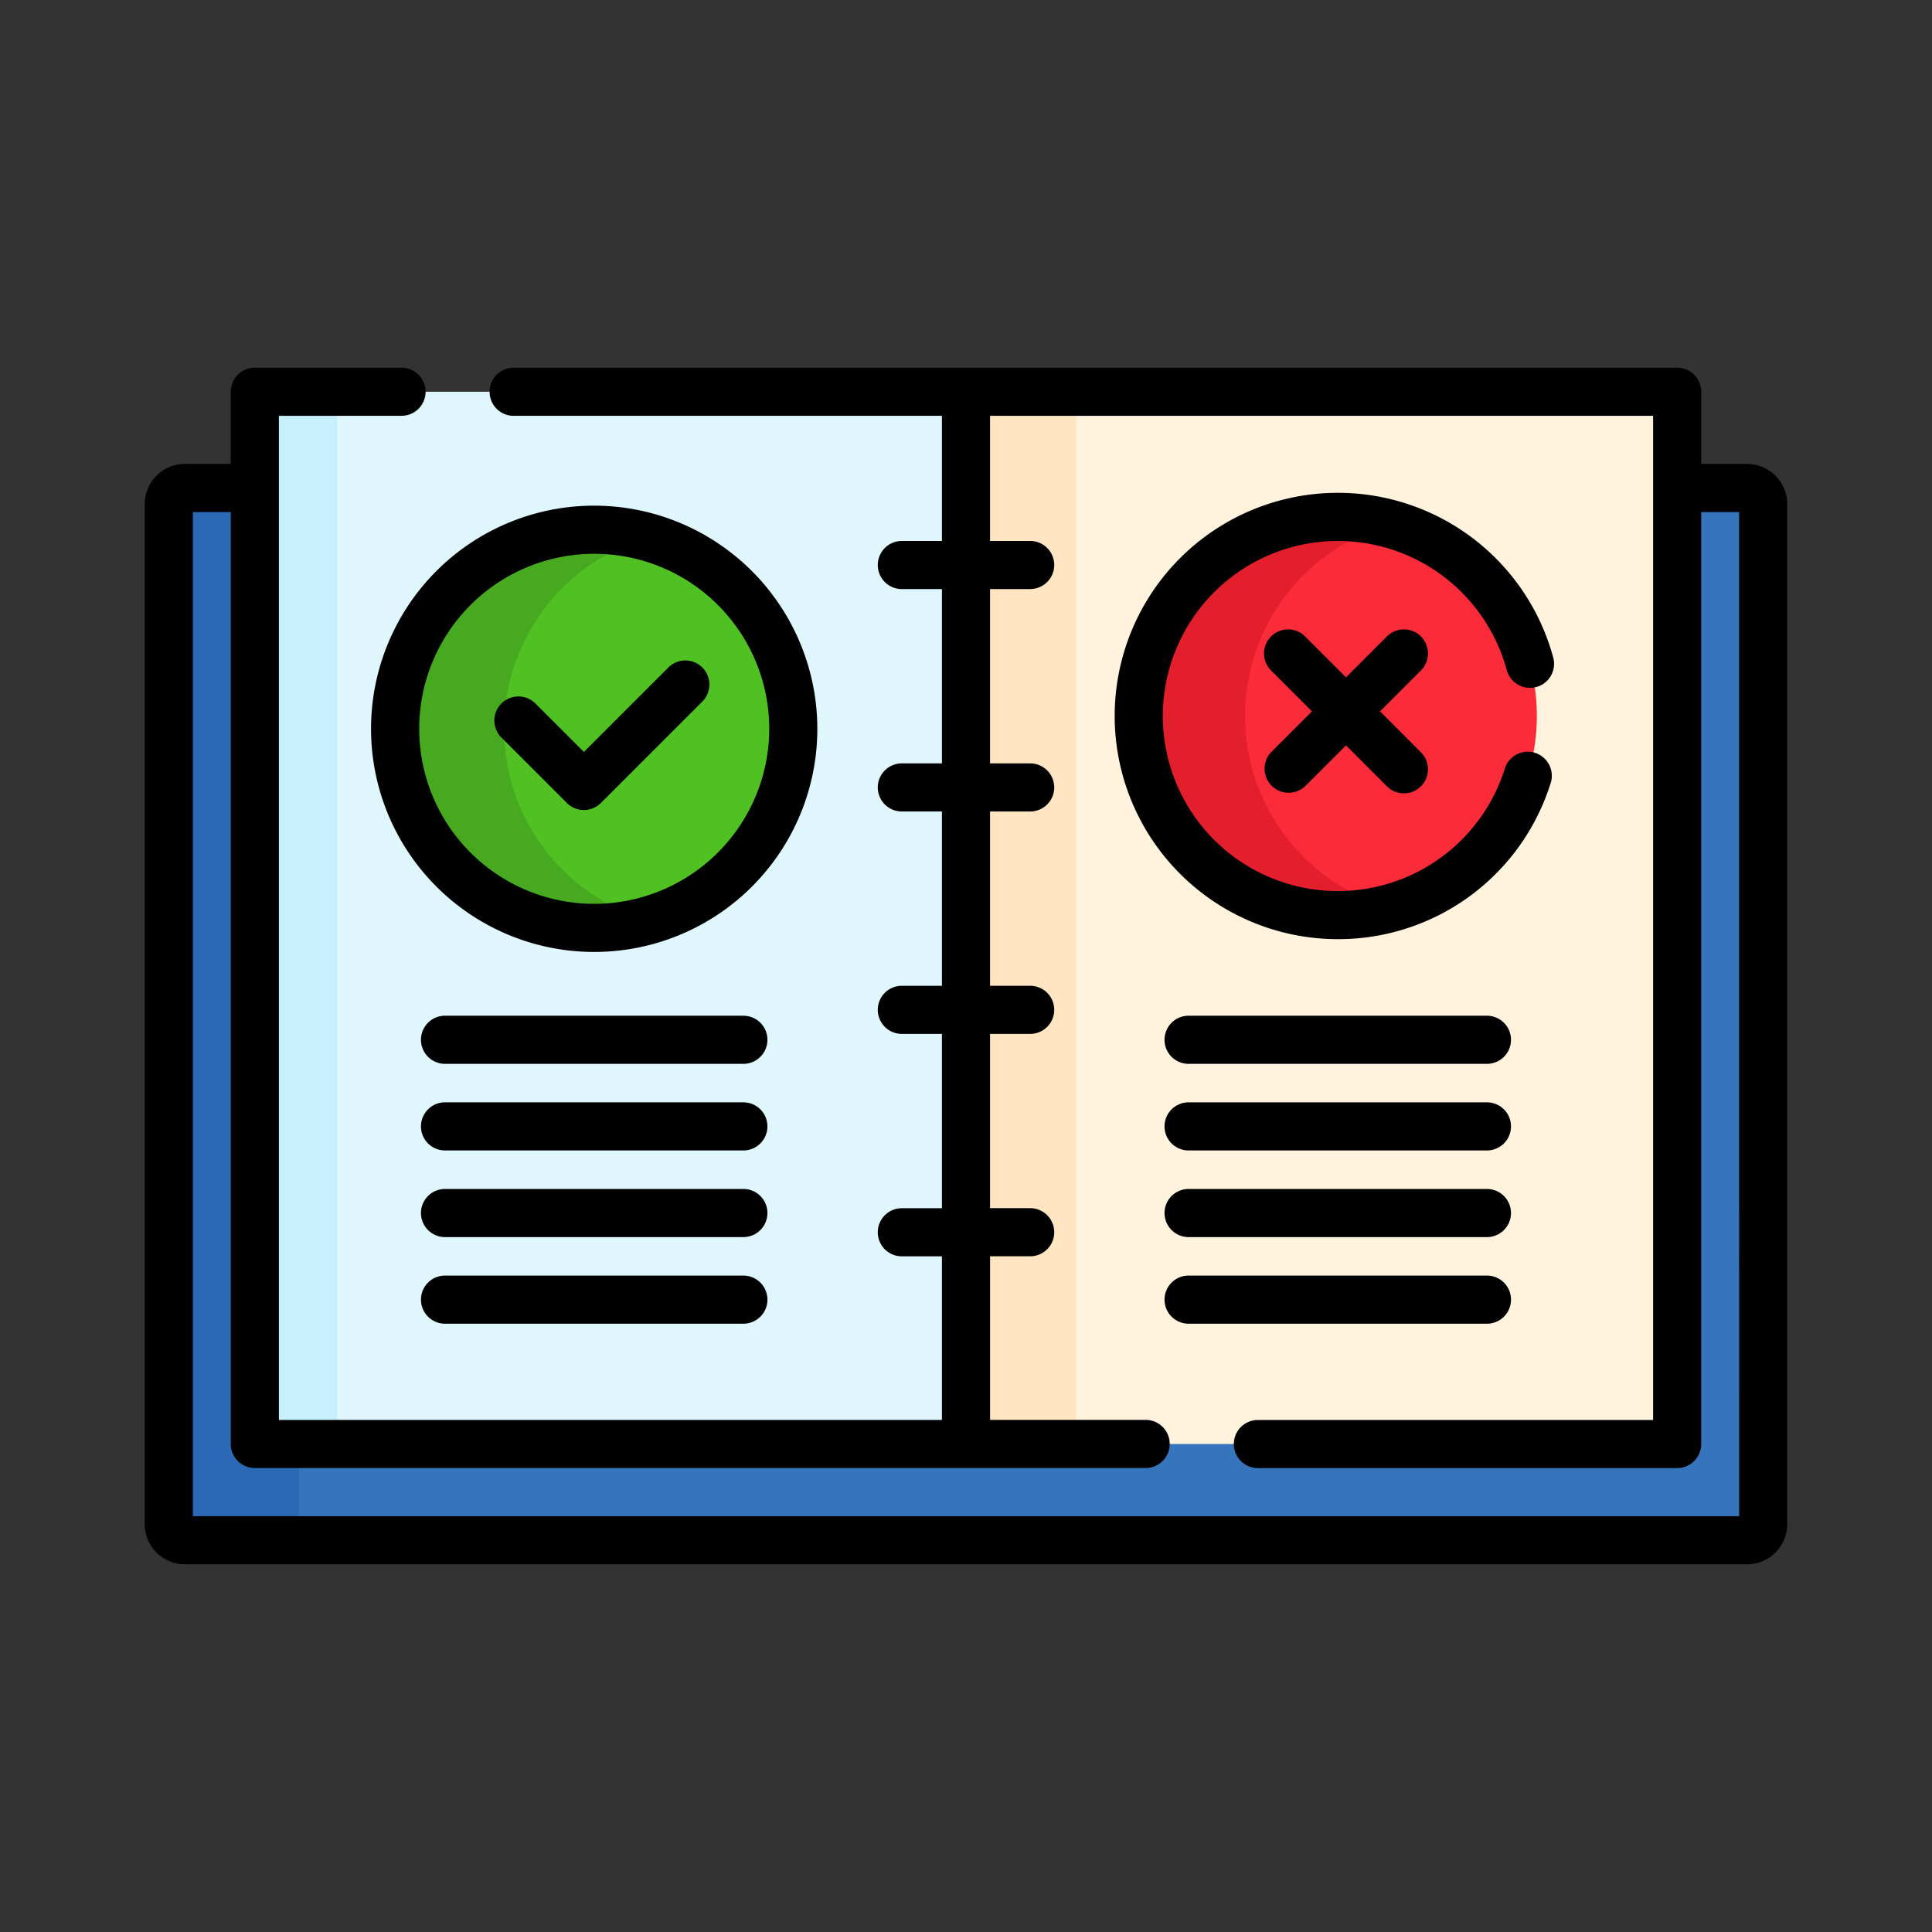 <svg xmlns="http://www.w3.org/2000/svg" width="76" height="76" viewBox="0 0 76 76">
  <rect x="0" y="0" width="76" height="76" fill="#333333" stroke="none"/>
  <g id="Grupo_57483" data-name="Grupo 57483" transform="translate(-392 -3785)">
    <rect id="Rectángulo_5542" data-name="Rectángulo 5542" width="76" height="76" transform="translate(392 3785)" fill="none"/>
    <g id="compliant" transform="translate(397.694 3729.965)">
      <path id="Trazado_101978" data-name="Trazado 101978" d="M69.587,107H66.708v37.48H11.01V107H8.131a.631.631,0,0,0-.631.631v40.13a.631.631,0,0,0,.631.631H69.587a.631.631,0,0,0,.631-.631v-40.13A.631.631,0,0,0,69.587,107Z" transform="translate(-6.554 -32.768)" fill="#3675bb"/>
      <path id="Trazado_101979" data-name="Trazado 101979" d="M12.611,147.761V144.48h-1.6V107H8.131a.631.631,0,0,0-.631.631v40.13a.631.631,0,0,0,.631.631h5.111A.631.631,0,0,1,12.611,147.761Z" transform="translate(-6.554 -32.768)" fill="#2b68b6"/>
      <g id="Grupo_58414" data-name="Grupo 58414" transform="translate(0 69.5)">
        <g id="Grupo_58412" data-name="Grupo 58412" transform="translate(4.33 0.946)">
          <g id="Grupo_58401" data-name="Grupo 58401">
            <path id="Trazado_101980" data-name="Trazado 101980" d="M34.316,77H62.291v41.392H34.316Z" transform="translate(-34.316 -77)" fill="#dff6fd"/>
          </g>
          <g id="Grupo_58402" data-name="Grupo 58402" transform="translate(0)">
            <path id="Trazado_101981" data-name="Trazado 101981" d="M34.316,77h3.241v41.392H34.316Z" transform="translate(-34.316 -77)" fill="#c8effe"/>
          </g>
          <g id="Grupo_58403" data-name="Grupo 58403" transform="translate(27.975)">
            <path id="Trazado_101982" data-name="Trazado 101982" d="M256,77h27.975v41.392H256Z" transform="translate(-256 -77)" fill="#fff3de"/>
          </g>
          <g id="Grupo_58404" data-name="Grupo 58404" transform="translate(27.975)">
            <path id="Trazado_101983" data-name="Trazado 101983" d="M256,77h4.33v41.392H256Z" transform="translate(-256 -77)" fill="#ffe5c2"/>
          </g>
          <g id="Grupo_58407" data-name="Grupo 58407" transform="translate(5.518 5.426)">
            <g id="Grupo_58405" data-name="Grupo 58405" transform="translate(0)">
              <circle id="Elipse_218" data-name="Elipse 218" cx="7.832" cy="7.832" r="7.832" fill="#4fc123"/>
            </g>
            <g id="Grupo_58406" data-name="Grupo 58406">
              <path id="Trazado_101984" data-name="Trazado 101984" d="M82.327,127.832a7.834,7.834,0,0,1,5.689-7.533,7.832,7.832,0,1,0,0,15.066A7.834,7.834,0,0,1,82.327,127.832Z" transform="translate(-78.042 -120)" fill="#47a920"/>
            </g>
          </g>
          <g id="Grupo_58411" data-name="Grupo 58411" transform="translate(34.768 4.922)">
            <g id="Grupo_58409" data-name="Grupo 58409">
              <g id="Grupo_58408" data-name="Grupo 58408">
                <circle id="Elipse_219" data-name="Elipse 219" cx="7.832" cy="7.832" r="7.832" fill="#fb2b3a"/>
              </g>
            </g>
            <g id="Grupo_58410" data-name="Grupo 58410" transform="translate(0)">
              <path id="Trazado_101985" data-name="Trazado 101985" d="M314.018,123.832a7.834,7.834,0,0,1,5.739-7.547,7.832,7.832,0,1,0,0,15.094A7.834,7.834,0,0,1,314.018,123.832Z" transform="translate(-309.832 -116)" fill="#e41f2d"/>
            </g>
          </g>
        </g>
        <g id="Grupo_58413" data-name="Grupo 58413" transform="translate(0 0)">
          <path id="Trazado_101986" data-name="Trazado 101986" d="M63.034,73.286H61.227V70.446a.946.946,0,0,0-.946-.946H14.512a.946.946,0,1,0,0,1.893H31.359v4.922H29.782a.946.946,0,0,0,0,1.893h1.577v6.856H29.782a.946.946,0,0,0,0,1.893h1.577v6.856H29.782a.946.946,0,1,0,0,1.893h1.577v6.857H29.782a.946.946,0,1,0,0,1.893h1.577v6.436H5.277v-39.5H10.1a.946.946,0,1,0,0-1.893H4.33a.946.946,0,0,0-.946.946v2.839H1.577A1.579,1.579,0,0,0,0,74.863v40.13a1.579,1.579,0,0,0,1.577,1.577H63.034a1.579,1.579,0,0,0,1.577-1.577V74.863A1.579,1.579,0,0,0,63.034,73.286Zm-.315,41.392H1.893v-39.5H3.384v36.659a.946.946,0,0,0,.946.946H39.373a.946.946,0,1,0,0-1.893h-6.12v-6.436H34.83a.946.946,0,1,0,0-1.893H33.252V95.706H34.83a.946.946,0,1,0,0-1.893H33.252V86.957H34.83a.946.946,0,1,0,0-1.893H33.252V78.207H34.83a.946.946,0,1,0,0-1.893H33.252V71.393H59.335v39.5H43.789a.946.946,0,1,0,0,1.893H60.281a.946.946,0,0,0,.946-.946V75.179h1.491Z" transform="translate(0 -69.5)"/>
          <path id="Trazado_101987" data-name="Trazado 101987" d="M79.32,112.5a8.778,8.778,0,1,0,8.778,8.778A8.788,8.788,0,0,0,79.32,112.5Zm0,15.664a6.885,6.885,0,1,1,6.886-6.885A6.893,6.893,0,0,1,79.32,128.164Z" transform="translate(-61.64 -107.074)"/>
          <path id="Trazado_101988" data-name="Trazado 101988" d="M115.835,161.029l-3.322,3.322-1.906-1.906a.946.946,0,1,0-1.339,1.338l2.575,2.575a.947.947,0,0,0,1.339,0l3.991-3.991a.946.946,0,1,0-1.339-1.338Z" transform="translate(-95.238 -149.236)"/>
          <path id="Trazado_101989" data-name="Trazado 101989" d="M311.111,126.057a8.75,8.75,0,0,0,8.361-6.1.946.946,0,1,0-1.8-.577,6.886,6.886,0,1,1,.093-3.884.947.947,0,0,0,1.829-.489,8.779,8.779,0,1,0-8.48,11.05Z" transform="translate(-264.18 -103.578)"/>
          <path id="Trazado_101990" data-name="Trazado 101990" d="M355.076,151.349a.947.947,0,0,0-1.339,0l-1.609,1.609-1.609-1.609a.946.946,0,0,0-1.339,1.338l1.609,1.609-1.609,1.609a.947.947,0,0,0,1.339,1.338l1.609-1.609,1.609,1.609a.946.946,0,1,0,1.339-1.338l-1.609-1.609,1.609-1.609A.947.947,0,0,0,355.076,151.349Z" transform="translate(-304.874 -140.778)"/>
          <path id="Trazado_101991" data-name="Trazado 101991" d="M98.787,271.5H87.051a.946.946,0,0,0,0,1.893H98.787a.946.946,0,0,0,0-1.893Z" transform="translate(-75.239 -246.009)"/>
          <path id="Trazado_101992" data-name="Trazado 101992" d="M98.787,298.5H87.051a.946.946,0,0,0,0,1.893H98.787a.946.946,0,0,0,0-1.893Z" transform="translate(-75.239 -269.602)"/>
          <path id="Trazado_101993" data-name="Trazado 101993" d="M98.787,325.5H87.051a.946.946,0,0,0,0,1.893H98.787a.946.946,0,0,0,0-1.893Z" transform="translate(-75.239 -293.194)"/>
          <path id="Trazado_101994" data-name="Trazado 101994" d="M98.787,352.5H87.051a.946.946,0,0,0,0,1.893H98.787a.946.946,0,0,0,0-1.893Z" transform="translate(-75.239 -316.787)"/>
          <path id="Trazado_101995" data-name="Trazado 101995" d="M330.577,271.5H318.841a.946.946,0,0,0,0,1.893h11.736a.946.946,0,0,0,0-1.893Z" transform="translate(-277.779 -246.009)"/>
          <path id="Trazado_101996" data-name="Trazado 101996" d="M330.577,298.5H318.841a.946.946,0,0,0,0,1.893h11.736a.946.946,0,0,0,0-1.893Z" transform="translate(-277.779 -269.602)"/>
          <path id="Trazado_101997" data-name="Trazado 101997" d="M330.577,325.5H318.841a.946.946,0,0,0,0,1.893h11.736a.946.946,0,0,0,0-1.893Z" transform="translate(-277.779 -293.194)"/>
          <path id="Trazado_101998" data-name="Trazado 101998" d="M331.524,353.446a.946.946,0,0,0-.946-.946H318.841a.946.946,0,0,0,0,1.893h11.736A.947.947,0,0,0,331.524,353.446Z" transform="translate(-277.779 -316.787)"/>
        </g>
      </g>
    </g>
  </g>
</svg>
